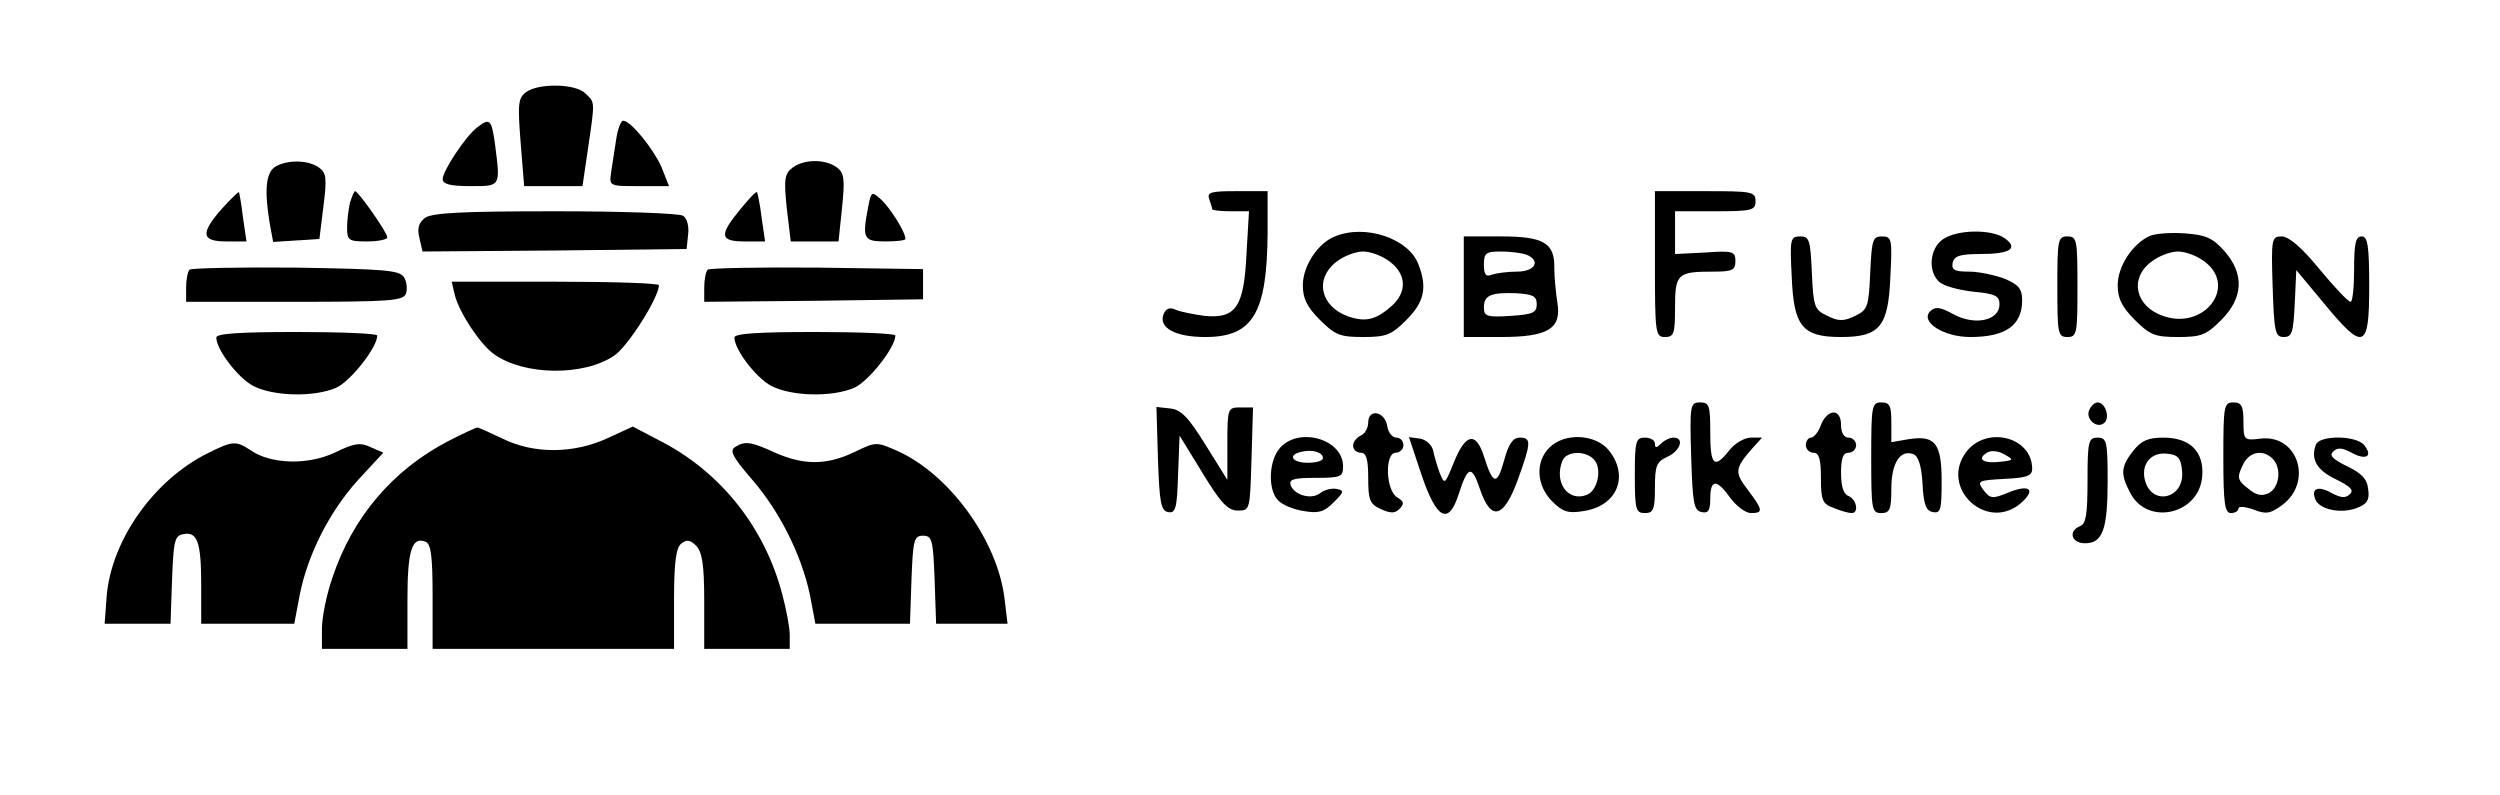 <?xml version="1.0" standalone="no"?>
<!DOCTYPE svg PUBLIC "-//W3C//DTD SVG 20010904//EN"
 "http://www.w3.org/TR/2001/REC-SVG-20010904/DTD/svg10.dtd">
<svg version="1.0" xmlns="http://www.w3.org/2000/svg"
 width="497pt" height="158pt" viewBox="0 0 497 158"
 preserveAspectRatio="xMidYMid meet">

<g transform="translate(0,158) scale(0.1,-0.1)"
fill="#000000" stroke="none">
<path d="M1046 1397 c-16 -12 -17 -23 -11 -100 l7 -87 58 0 58 0 11 75 c14 95
14 91 -5 109 -19 20 -93 21 -118 3z"/>
<path d="M949 1327 c-23 -17 -69 -87 -69 -103 0 -10 15 -14 55 -14 61 0 60 -2
49 84 -7 49 -10 52 -35 33z"/>
<path d="M1225 1303 c-3 -21 -8 -50 -10 -65 -4 -28 -4 -28 55 -28 l60 0 -15
38 c-16 36 -61 92 -76 92 -5 0 -11 -17 -14 -37z"/>
<path d="M548 1249 c-19 -11 -23 -45 -12 -112 l7 -38 46 3 46 3 8 65 c7 56 6
66 -9 77 -21 15 -62 16 -86 2z"/>
<path d="M1576 1247 c-16 -12 -18 -22 -12 -80 l8 -67 47 0 48 0 7 67 c6 58 4
69 -10 80 -23 17 -65 17 -88 0z"/>
<path d="M441 1165 c-43 -49 -41 -65 9 -65 l40 0 -7 48 c-3 26 -7 48 -8 50 -1
1 -16 -13 -34 -33z"/>
<path d="M696 1178 c-3 -13 -6 -35 -6 -50 0 -26 3 -28 40 -28 22 0 40 4 40 8
0 10 -58 92 -64 92 -2 0 -6 -10 -10 -22z"/>
<path d="M1471 1163 c-42 -51 -40 -63 10 -63 l40 0 -7 48 c-3 26 -8 48 -9 50
-2 2 -17 -14 -34 -35z"/>
<path d="M1726 1169 c-12 -63 -10 -69 34 -69 22 0 40 2 40 5 0 14 -30 61 -48
78 -19 17 -20 17 -26 -14z"/>
<path d="M2404 1184 c3 -9 6 -18 6 -20 0 -2 16 -4 36 -4 l37 0 -5 -85 c-5
-105 -21 -129 -83 -123 -22 3 -48 8 -57 12 -13 6 -20 3 -25 -9 -10 -27 24 -45
83 -45 95 0 123 47 124 208 l0 82 -61 0 c-52 0 -60 -2 -55 -16z"/>
<path d="M3290 1055 c0 -138 1 -145 20 -145 18 0 20 7 20 59 0 67 5 71 76 71
38 0 44 3 44 21 0 19 -5 21 -60 17 l-60 -3 0 43 0 42 80 0 c73 0 80 2 80 20 0
19 -7 20 -100 20 l-100 0 0 -145z"/>
<path d="M845 1147 c-13 -10 -16 -21 -11 -41 l6 -26 263 2 262 3 3 29 c2 16
-2 32 -10 37 -7 5 -121 9 -254 9 -185 0 -244 -3 -259 -13z"/>
<path d="M2654 1110 c-34 -13 -64 -59 -64 -97 0 -26 8 -43 34 -69 30 -30 40
-34 86 -34 46 0 56 4 86 34 35 35 42 64 24 110 -19 52 -106 81 -166 56z m110
-51 c32 -25 33 -59 4 -86 -32 -29 -53 -34 -88 -22 -55 20 -67 74 -24 108 15
12 39 21 54 21 15 0 39 -9 54 -21z"/>
<path d="M3862 1104 c-26 -18 -30 -65 -6 -85 9 -8 40 -16 68 -19 42 -4 51 -8
51 -25 0 -32 -48 -43 -91 -20 -27 15 -37 16 -47 6 -20 -21 27 -51 80 -51 70 0
103 23 103 73 0 23 -7 31 -35 43 -19 7 -51 14 -70 14 -29 0 -36 3 -33 18 3 13
14 17 55 17 59 0 76 11 49 31 -26 19 -96 18 -124 -2z"/>
<path d="M4274 1111 c-34 -15 -64 -60 -64 -98 0 -26 8 -43 34 -69 30 -30 40
-34 86 -34 46 0 56 4 86 34 44 44 46 92 6 137 -23 26 -37 32 -78 35 -27 2 -59
0 -70 -5z m110 -52 c64 -50 -3 -136 -84 -107 -55 19 -67 74 -24 107 15 12 39
21 54 21 15 0 39 -9 54 -21z"/>
<path d="M2910 1010 l0 -100 73 0 c94 0 122 16 113 69 -3 20 -6 50 -6 68 1 50
-21 63 -106 63 l-74 0 0 -100z m124 64 c30 -12 18 -34 -18 -34 -19 0 -41 -3
-50 -6 -12 -5 -16 0 -16 20 0 23 4 26 34 26 19 0 41 -3 50 -6z m21 -99 c0 -17
-8 -20 -52 -23 -47 -3 -53 -1 -53 17 0 24 14 30 65 28 33 -2 40 -6 40 -22z"/>
<path d="M3562 1029 c4 -98 21 -119 98 -119 77 0 94 21 98 119 4 76 3 81 -17
81 -18 0 -20 -7 -23 -72 -3 -68 -5 -74 -30 -86 -23 -11 -33 -11 -55 0 -26 12
-28 18 -31 86 -3 65 -5 72 -23 72 -20 0 -21 -5 -17 -81z"/>
<path d="M4090 1010 c0 -93 1 -100 20 -100 19 0 20 7 20 100 0 93 -1 100 -20
100 -19 0 -20 -7 -20 -100z"/>
<path d="M4518 1010 c3 -90 5 -100 22 -100 17 0 19 9 22 67 l3 66 55 -66 c79
-96 90 -92 90 33 0 82 -3 100 -15 100 -12 0 -15 -14 -15 -65 0 -36 -3 -65 -7
-65 -5 0 -32 29 -62 65 -35 43 -61 65 -75 65 -20 0 -21 -4 -18 -100z"/>
<path d="M377 1044 c-4 -4 -7 -20 -7 -36 l0 -28 215 0 c190 0 216 2 222 16 3
9 2 24 -4 33 -9 14 -39 16 -215 19 -112 1 -207 -1 -211 -4z"/>
<path d="M1407 1044 c-4 -4 -7 -20 -7 -36 l0 -28 218 2 217 3 0 30 0 30 -211
3 c-115 1 -213 -1 -217 -4z"/>
<path d="M904 994 c9 -36 51 -99 78 -118 60 -43 179 -44 239 -3 27 18 88 114
89 140 0 4 -93 7 -206 7 l-206 0 6 -26z"/>
<path d="M430 909 c0 -24 43 -80 73 -96 40 -21 121 -23 165 -4 28 12 82 80 82
104 0 4 -72 7 -160 7 -112 0 -160 -3 -160 -11z"/>
<path d="M1460 909 c0 -24 43 -80 73 -96 40 -21 121 -23 165 -4 28 12 82 80
82 104 0 4 -72 7 -160 7 -112 0 -160 -3 -160 -11z"/>
<path d="M3362 673 c3 -93 5 -108 21 -111 13 -3 17 3 17 27 0 39 13 39 40 1
12 -16 30 -30 41 -30 25 0 24 6 -7 47 -26 34 -25 42 9 81 l20 22 -22 0 c-13 0
-32 -11 -43 -25 -30 -38 -38 -31 -38 35 0 54 -2 60 -20 60 -20 0 -21 -5 -18
-107z"/>
<path d="M3720 670 c0 -103 1 -110 20 -110 17 0 20 7 20 49 0 51 18 78 44 68
10 -4 16 -24 18 -59 2 -41 7 -54 21 -56 15 -3 17 5 17 61 0 76 -13 92 -65 84
l-35 -6 0 40 c0 32 -3 39 -20 39 -19 0 -20 -7 -20 -110z"/>
<path d="M4153 764 c-7 -18 17 -38 31 -24 11 11 1 40 -14 40 -6 0 -13 -7 -17
-16z"/>
<path d="M4420 670 c0 -91 3 -110 15 -110 8 0 15 4 15 9 0 5 13 4 30 -2 25
-10 34 -8 57 9 62 46 31 141 -43 132 -33 -4 -34 -3 -34 34 0 31 -4 38 -20 38
-19 0 -20 -7 -20 -110z m98 -2 c18 -18 14 -56 -7 -68 -15 -7 -25 -5 -42 9 -21
16 -22 22 -11 45 12 28 40 34 60 14z"/>
<path d="M2302 668 c3 -88 6 -103 20 -106 15 -3 18 7 20 74 l3 78 46 -75 c36
-59 50 -74 70 -74 24 0 24 1 27 103 l3 102 -26 0 c-24 0 -25 -2 -25 -72 l0
-72 -43 69 c-34 55 -49 71 -71 73 l-27 3 3 -103z"/>
<path d="M2720 740 c0 -11 -7 -23 -15 -26 -8 -4 -15 -12 -15 -20 0 -8 7 -14
15 -14 11 0 15 -12 15 -50 0 -44 3 -52 25 -62 20 -9 28 -9 38 1 9 10 8 14 -5
22 -23 13 -26 89 -3 89 8 0 15 7 15 15 0 8 -6 15 -14 15 -8 0 -16 10 -18 22
-4 30 -38 37 -38 8z"/>
<path d="M3620 735 c-5 -14 -14 -25 -20 -25 -5 0 -10 -7 -10 -15 0 -8 7 -15
15 -15 11 0 15 -12 15 -50 0 -45 3 -52 26 -60 14 -6 30 -10 35 -10 15 0 10 27
-6 34 -10 3 -15 19 -15 46 0 29 4 40 15 40 8 0 15 7 15 15 0 8 -7 15 -15 15
-9 0 -15 9 -15 25 0 16 -6 25 -15 25 -9 0 -20 -11 -25 -25z"/>
<path d="M891 703 c-110 -57 -190 -151 -230 -271 -12 -34 -21 -80 -21 -102 l0
-40 85 0 85 0 0 98 c0 98 9 126 36 115 11 -4 14 -30 14 -109 l0 -104 240 0
240 0 0 99 c0 72 4 102 14 110 11 9 18 8 30 -4 12 -13 16 -37 16 -111 l0 -94
85 0 85 0 0 28 c0 15 -7 51 -15 81 -34 130 -119 238 -234 300 l-63 33 -50 -23
c-67 -31 -146 -32 -209 -1 -25 12 -47 22 -50 22 -3 0 -29 -12 -58 -27z"/>
<path d="M2545 690 c-23 -25 -25 -84 -4 -105 9 -9 31 -18 51 -21 29 -5 40 -2
59 17 21 21 22 24 6 27 -10 2 -24 -2 -32 -8 -17 -14 -51 -5 -59 15 -4 12 5 15
49 15 51 0 55 2 55 23 0 54 -87 79 -125 37z m85 -21 c0 -5 -13 -9 -30 -9 -32
0 -41 16 -12 22 21 5 42 -1 42 -13z"/>
<path d="M2826 636 c30 -89 54 -101 74 -38 18 56 26 58 42 10 22 -65 47 -59
75 17 27 75 28 85 4 85 -13 0 -22 -12 -31 -46 -14 -50 -22 -48 -40 9 -16 50
-37 45 -60 -13 -18 -44 -18 -44 -28 -20 -5 14 -11 34 -13 45 -3 11 -14 21 -26
23 l-22 3 25 -75z"/>
<path d="M3080 690 c-28 -28 -26 -75 6 -107 21 -21 32 -24 62 -19 67 10 91 69
51 120 -26 33 -88 37 -119 6z m90 -25 c15 -18 6 -61 -16 -69 -37 -14 -65 25
-48 68 8 20 48 21 64 1z"/>
<path d="M3250 635 c0 -68 2 -75 20 -75 17 0 20 7 20 50 0 44 3 52 25 62 26
12 34 38 12 38 -7 0 -18 -5 -25 -12 -9 -9 -12 -9 -12 0 0 7 -9 12 -20 12 -18
0 -20 -7 -20 -75z"/>
<path d="M3910 683 c-57 -73 42 -164 110 -101 29 27 12 36 -32 17 -27 -11 -32
-10 -45 7 -13 18 -11 19 42 22 44 2 55 6 55 20 0 63 -89 86 -130 35z m67 -21
c-34 -4 -48 5 -27 18 8 5 22 4 34 -3 20 -11 20 -12 -7 -15z"/>
<path d="M4150 625 c0 -67 -3 -87 -15 -91 -24 -10 -17 -34 10 -34 35 0 45 27
45 124 0 79 -2 86 -20 86 -18 0 -20 -7 -20 -85z"/>
<path d="M4241 684 c-25 -32 -26 -46 -6 -84 34 -66 137 -43 143 33 4 49 -24
77 -77 77 -31 0 -44 -6 -60 -26z m97 -41 c5 -55 -61 -70 -74 -17 -8 32 13 56
45 52 21 -2 27 -9 29 -35z"/>
<path d="M4604 696 c-11 -29 2 -51 40 -69 28 -14 36 -21 28 -29 -9 -9 -18 -8
-37 2 -27 15 -41 9 -32 -13 8 -20 51 -29 82 -17 21 8 26 16 23 37 -2 21 -13
32 -42 46 -28 14 -36 21 -28 29 9 9 18 8 37 -2 29 -16 43 -7 25 15 -16 20 -89
20 -96 1z"/>
<path d="M413 679 c-107 -53 -192 -173 -201 -285 l-4 -54 65 0 66 0 3 87 c3
77 5 88 22 91 28 6 36 -15 36 -100 l0 -78 93 0 92 0 11 58 c16 80 59 165 116
228 l50 54 -25 11 c-21 10 -33 8 -72 -11 -53 -25 -127 -23 -167 5 -29 19 -35
19 -85 -6z"/>
<path d="M1461 691 c-11 -7 -4 -20 33 -63 55 -63 99 -150 116 -230 l11 -58 94
0 94 0 3 87 c3 80 5 88 23 88 18 0 20 -8 23 -87 l3 -88 71 0 71 0 -6 50 c-14
116 -110 248 -214 294 -41 18 -42 18 -85 -3 -55 -26 -100 -26 -157 -1 -48 22
-60 24 -80 11z"/>
</g>
</svg>

